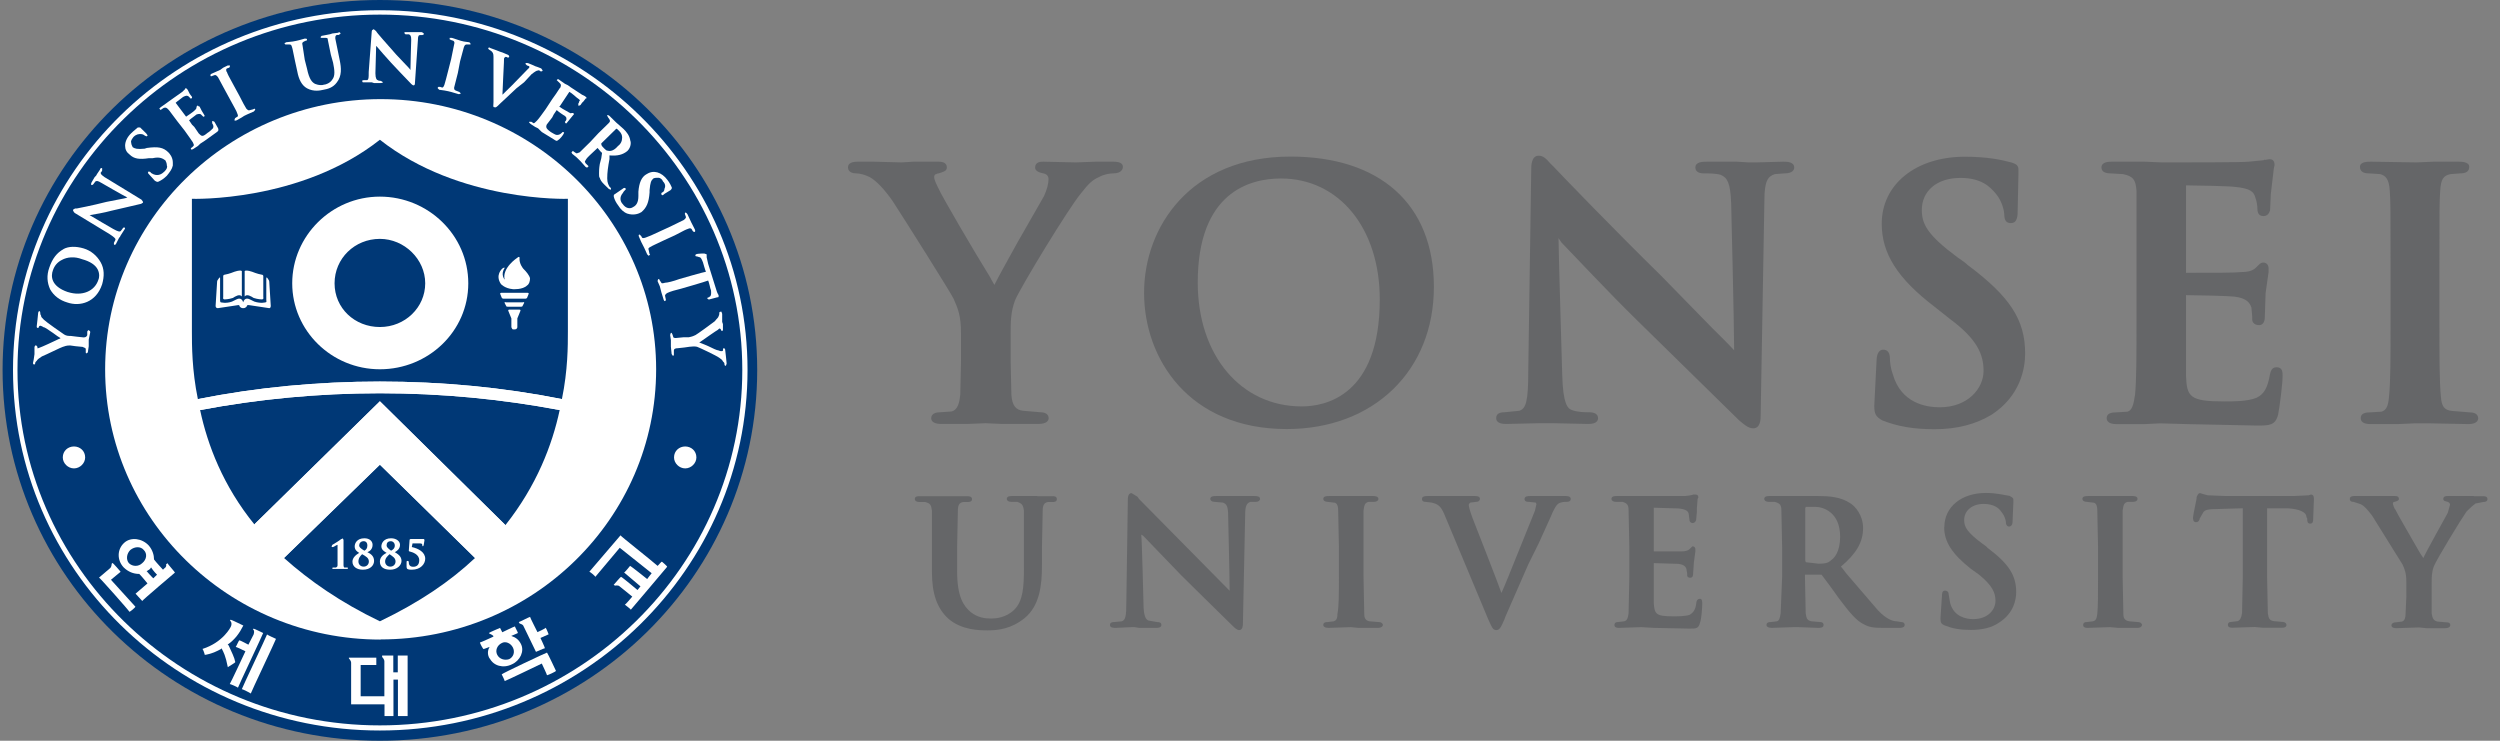 <svg width="162" height="48" viewBox="0 0 162 48" fill="none" xmlns="http://www.w3.org/2000/svg">
<rect x="0" y="0" width="162" height="48" fill="#808080" stroke="none"/>
<g clip-path="url(#clip0_8025_5257)">
<path fill-rule="evenodd" clip-rule="evenodd" d="M4.214 23.976C4.214 35.022 13.363 43.993 24.627 43.993C35.891 43.993 45.039 35.022 45.039 23.976C45.039 12.931 35.881 3.969 24.617 3.969C13.353 3.969 4.214 12.931 4.214 23.976Z" fill="white"/>
<path fill-rule="evenodd" clip-rule="evenodd" d="M24.617 0C11.092 0 0.167 10.714 0.167 23.976C0.167 37.239 11.092 48 24.617 48C38.142 48 49.067 37.239 49.067 23.976C49.067 10.714 38.142 0 24.617 0ZM24.665 41.445C14.85 41.445 6.813 33.61 6.813 23.938C6.813 14.266 14.85 6.423 24.665 6.423C34.48 6.423 42.518 14.257 42.518 23.929C42.518 33.601 34.529 41.435 24.665 41.435V41.445Z" fill="#003876"/>
<path fill-rule="evenodd" clip-rule="evenodd" d="M2.524 20.159L2.475 20.253L2.427 20.727L2.379 21.153C2.379 21.153 2.379 21.248 2.427 21.248C2.524 21.248 2.524 21.201 2.524 21.153C2.556 21.122 2.588 21.106 2.62 21.106C2.62 21.106 2.765 21.153 2.813 21.201C2.91 21.201 3.152 21.39 3.441 21.58C3.635 21.722 3.828 21.864 3.924 21.911C3.876 21.959 3.828 21.959 3.828 21.959C3.441 22.148 2.717 22.48 2.572 22.527C2.572 22.527 2.475 22.574 2.427 22.574V22.48C2.379 22.432 2.379 22.385 2.33 22.385H2.282L2.234 22.48V22.953L2.186 23.285L2.137 23.522C2.137 23.616 2.186 23.616 2.234 23.616C2.234 23.616 2.282 23.616 2.282 23.522C2.282 23.474 2.33 23.427 2.379 23.38C2.427 23.285 2.572 23.19 2.717 23.095C2.958 23.001 4.011 22.48 4.06 22.48C4.205 22.432 4.301 22.385 4.543 22.385L4.881 22.432L5.364 22.48C5.412 22.527 5.557 22.527 5.557 22.622V22.858L5.605 22.906L5.654 22.858C5.702 22.858 5.702 22.811 5.702 22.764L5.75 22.432V22.006L5.847 21.532C5.847 21.532 5.847 21.438 5.798 21.438L5.75 21.39C5.75 21.39 5.702 21.39 5.654 21.485V21.722C5.605 21.817 5.557 21.864 5.412 21.864L4.977 21.817L4.591 21.769C4.446 21.769 4.301 21.769 4.156 21.674C4.011 21.58 2.997 20.869 2.852 20.727C2.707 20.585 2.659 20.538 2.659 20.443C2.611 20.395 2.611 20.301 2.611 20.301C2.611 20.159 2.562 20.159 2.514 20.159H2.524Z" fill="white"/>
<path fill-rule="evenodd" clip-rule="evenodd" d="M4.398 18.927C3.287 18.549 3.287 17.885 3.432 17.506C3.528 17.222 3.722 16.985 4.011 16.843C4.349 16.654 4.833 16.607 5.316 16.796C5.847 16.938 6.185 17.175 6.33 17.459C6.475 17.743 6.426 18.027 6.378 18.122C6.137 18.88 5.316 19.212 4.407 18.927H4.398ZM4.118 16.142C3.683 16.379 3.393 16.758 3.2 17.326C3.007 17.848 3.055 18.321 3.248 18.747C3.49 19.174 3.876 19.458 4.359 19.6C5.18 19.884 6.233 19.6 6.62 18.416C6.765 17.895 6.765 17.421 6.523 16.995C6.282 16.569 5.895 16.237 5.412 16.095C4.929 15.953 4.446 15.953 4.108 16.142H4.118Z" fill="white"/>
<path fill-rule="evenodd" clip-rule="evenodd" d="M6.475 10.998L6.282 11.283L6.233 11.377L6.137 11.472L5.943 11.803C5.943 11.803 5.895 11.898 5.895 11.946L5.943 11.993C5.943 11.993 5.992 11.993 6.04 11.946C6.088 11.898 6.137 11.803 6.185 11.756C6.282 11.709 6.33 11.709 6.571 11.851C6.571 11.851 7.962 12.656 8.252 12.798C8.156 12.845 7.866 12.893 7.866 12.893L6.9 13.082C5.982 13.319 4.977 13.509 4.977 13.509H4.881C4.881 13.509 4.736 13.556 4.736 13.603V13.651C4.736 13.651 4.784 13.745 4.832 13.793L7.093 15.166C7.383 15.356 7.479 15.451 7.479 15.498V15.545L7.383 15.735V15.829L7.431 15.877C7.431 15.877 7.528 15.829 7.528 15.782L7.721 15.403L7.769 15.356L7.817 15.261L8.059 14.882C8.059 14.882 8.156 14.787 8.059 14.74H8.011L7.962 14.787C7.962 14.787 7.866 14.93 7.817 14.977C7.769 15.024 7.673 15.024 7.334 14.835C7.334 14.835 5.943 14.03 5.798 13.935H5.847C6.137 13.887 6.716 13.793 7.238 13.651L8.059 13.461L9.073 13.224C9.122 13.224 9.218 13.177 9.267 13.13V13.082C9.267 13.082 9.218 12.988 9.17 12.94L6.765 11.472C6.571 11.33 6.523 11.283 6.523 11.188L6.571 11.14L6.62 11.046V10.903C6.523 10.856 6.475 10.951 6.475 10.998Z" fill="white"/>
<path fill-rule="evenodd" clip-rule="evenodd" d="M8.929 8.261C8.832 8.355 8.687 8.45 8.494 8.64C8.252 8.876 8.107 9.161 8.107 9.445C8.107 9.682 8.204 9.871 8.397 10.013C8.687 10.297 9.025 10.345 9.653 10.25H9.895C10.329 10.155 10.523 10.25 10.716 10.392C10.764 10.487 10.812 10.582 10.812 10.724C10.861 10.819 10.812 10.961 10.667 11.103C10.523 11.245 10.281 11.434 9.943 11.292C9.846 11.245 9.75 11.197 9.75 11.15C9.653 11.103 9.605 11.103 9.605 11.15C9.556 11.197 9.605 11.245 9.653 11.292L10.04 11.718C10.136 11.766 10.184 11.813 10.281 11.766C10.474 11.671 10.619 11.576 10.812 11.387C11.005 11.15 11.15 10.961 11.199 10.724V10.534C11.199 10.203 11.005 9.966 10.909 9.871C10.571 9.54 10.233 9.492 9.518 9.587L9.373 9.634C8.89 9.682 8.745 9.634 8.6 9.54C8.552 9.445 8.504 9.35 8.504 9.255C8.455 9.113 8.552 9.019 8.648 8.876C8.842 8.687 8.987 8.687 9.131 8.687C9.276 8.687 9.373 8.782 9.373 8.782L9.47 8.829H9.518L9.566 8.782C9.566 8.782 9.518 8.687 9.47 8.64L9.131 8.308L9.083 8.261C9.083 8.261 8.987 8.261 8.938 8.261H8.929Z" fill="white"/>
<path fill-rule="evenodd" clip-rule="evenodd" d="M12.01 5.712V5.76L11.962 5.807L11.817 5.949L10.947 6.565L10.754 6.707L10.416 6.944L10.32 7.039L10.368 7.086L10.416 7.133L10.464 7.086L10.609 6.991C10.754 6.944 10.803 6.991 10.899 7.086C10.996 7.181 11.044 7.275 11.479 7.844L11.962 8.46C12.203 8.791 12.397 9.075 12.493 9.217C12.541 9.312 12.59 9.407 12.541 9.454L12.445 9.549C12.348 9.596 12.348 9.644 12.397 9.691H12.445L12.541 9.644L12.831 9.454L12.976 9.312L13.266 9.123L13.991 8.602C14.135 8.507 14.184 8.46 14.135 8.317C14.087 8.223 13.942 7.986 13.894 7.891L13.797 7.844H13.749C13.749 7.844 13.749 7.939 13.749 7.986C13.846 8.128 13.846 8.223 13.797 8.317C13.701 8.412 13.556 8.554 13.459 8.602C13.121 8.886 13.073 8.839 12.88 8.649L12.59 8.223L12.445 8.081L12.252 7.796C12.348 7.702 12.686 7.465 12.735 7.418C12.88 7.37 12.976 7.37 13.024 7.418L13.121 7.512L13.169 7.56H13.218L13.266 7.512L13.218 7.418L13.073 7.181L12.928 6.897H12.88L12.831 6.849H12.783C12.783 6.849 12.735 6.897 12.735 6.944C12.735 7.039 12.686 7.086 12.638 7.133C12.59 7.181 12.493 7.275 12.058 7.56L11.382 6.66C11.479 6.565 11.817 6.328 11.865 6.281C12.058 6.186 12.107 6.186 12.203 6.233C12.252 6.281 12.3 6.328 12.3 6.328C12.348 6.423 12.397 6.376 12.397 6.376C12.445 6.376 12.445 6.328 12.445 6.281L12.3 6.091L12.252 5.997L12.155 5.807L12.107 5.76L12.058 5.712H12.01Z" fill="white"/>
<path fill-rule="evenodd" clip-rule="evenodd" d="M14.754 4.244L14.464 4.386L14.271 4.528L13.739 4.765C13.739 4.765 13.594 4.813 13.643 4.907C13.643 4.955 13.691 4.955 13.788 4.907L13.932 4.86C13.932 4.86 14.029 4.86 14.126 5.002L14.56 5.807L14.947 6.518C15.14 6.897 15.333 7.181 15.382 7.37C15.43 7.465 15.43 7.56 15.382 7.56L15.237 7.654C15.237 7.654 15.188 7.749 15.188 7.797C15.188 7.797 15.237 7.844 15.333 7.797L15.671 7.607L15.816 7.512L16.009 7.418L16.444 7.228C16.541 7.133 16.541 7.086 16.541 7.086L16.492 7.039L16.396 7.086L16.203 7.133C16.106 7.181 16.058 7.133 15.961 7.039C15.865 6.897 15.72 6.612 15.526 6.233L15.14 5.523C14.802 4.907 14.754 4.813 14.705 4.67C14.657 4.623 14.657 4.576 14.657 4.528C14.657 4.481 14.657 4.481 14.705 4.434L14.85 4.386C14.85 4.386 14.899 4.339 14.899 4.292V4.244H14.754Z" fill="white"/>
<path fill-rule="evenodd" clip-rule="evenodd" d="M21.922 2.122L21.535 2.169L21.39 2.217L20.907 2.312C20.907 2.312 20.811 2.312 20.811 2.359L20.762 2.406L20.811 2.454H21.052C21.197 2.454 21.245 2.454 21.245 2.596L21.439 3.543L21.584 4.064C21.68 4.538 21.728 4.917 21.535 5.153C21.39 5.39 21.101 5.485 21.004 5.485C20.859 5.532 20.666 5.532 20.424 5.438C20.231 5.343 20.038 5.153 19.893 4.443L19.748 3.875L19.603 2.927C19.555 2.785 19.603 2.738 19.7 2.69L19.796 2.643C19.893 2.643 19.893 2.596 19.893 2.548C19.893 2.501 19.796 2.501 19.748 2.501L19.41 2.596L19.217 2.643L18.975 2.69L18.541 2.738C18.541 2.738 18.492 2.785 18.444 2.785V2.833L18.492 2.88H18.734C18.879 2.88 18.879 2.927 18.927 3.069C18.975 3.211 18.975 3.306 19.12 3.969L19.265 4.632C19.362 5.153 19.555 5.532 19.893 5.722C20.328 5.959 20.762 5.864 20.956 5.817C21.245 5.769 21.584 5.674 21.825 5.343C22.163 4.917 22.115 4.396 22.018 3.922L21.922 3.448L21.728 2.501C21.728 2.359 21.728 2.312 21.825 2.264H21.97C21.97 2.217 22.067 2.217 22.067 2.169C22.067 2.122 22.018 2.122 21.97 2.075L21.922 2.122Z" fill="white"/>
<path fill-rule="evenodd" clip-rule="evenodd" d="M24.134 1.932C24.134 1.932 24.086 1.98 24.086 2.075L23.892 4.67C23.892 5.049 23.892 5.144 23.796 5.191H23.603C23.506 5.191 23.458 5.239 23.458 5.239L23.506 5.333H24.086L24.231 5.381H24.665C24.665 5.381 24.81 5.381 24.81 5.333L24.762 5.286L24.665 5.239C24.665 5.239 24.52 5.239 24.472 5.191C24.424 5.191 24.327 5.096 24.327 4.765V4.718C24.327 4.718 24.375 3.117 24.375 2.974L24.424 3.022C24.617 3.259 25.003 3.685 25.341 4.064L25.921 4.68L26.646 5.437C26.646 5.437 26.742 5.532 26.791 5.532C26.887 5.532 26.887 5.437 26.887 5.39L27.08 2.605C27.08 2.321 27.129 2.273 27.225 2.273H27.37L27.467 2.226V2.179C27.467 2.179 27.37 2.084 27.322 2.084H26.211V2.131C26.211 2.131 26.211 2.226 26.308 2.226H26.501C26.597 2.273 26.646 2.321 26.646 2.558V2.605C26.646 2.605 26.597 4.206 26.597 4.538C26.549 4.443 26.308 4.206 26.308 4.206L25.68 3.543C25.052 2.832 24.385 2.084 24.385 2.037L24.337 1.989C24.337 1.989 24.24 1.895 24.192 1.895L24.144 1.942L24.134 1.932Z" fill="white"/>
<path fill-rule="evenodd" clip-rule="evenodd" d="M29.138 2.454V2.548L29.235 2.596L29.38 2.643C29.428 2.69 29.476 2.738 29.428 2.88L29.235 3.827L29.041 4.585C28.945 4.964 28.848 5.343 28.8 5.485C28.752 5.627 28.703 5.674 28.655 5.674L28.51 5.627H28.413L28.365 5.674V5.722L28.462 5.817L28.8 5.864L29.041 5.911L29.235 5.959L29.718 6.101C29.814 6.101 29.863 6.053 29.863 6.053L29.814 6.006L29.766 5.959L29.524 5.864C29.428 5.817 29.428 5.769 29.428 5.674C29.476 5.485 29.573 5.106 29.669 4.727L29.814 3.969L30.056 3.069C30.104 2.927 30.152 2.88 30.249 2.88H30.491V2.833C30.491 2.833 30.442 2.738 30.394 2.738L30.056 2.69L29.863 2.643L29.283 2.454H29.138Z" fill="white"/>
<path fill-rule="evenodd" clip-rule="evenodd" d="M31.688 3.069L31.64 3.117V3.164L31.688 3.211L31.833 3.306C31.93 3.401 31.978 3.448 31.978 3.685V6.612C31.978 6.849 31.93 6.944 32.026 6.944C32.123 6.991 32.172 6.944 32.365 6.754L32.413 6.707L33.476 5.712L33.959 5.333L34.442 4.812C34.683 4.623 34.78 4.576 34.828 4.576C34.925 4.528 34.973 4.576 35.021 4.623H35.118L35.166 4.576C35.166 4.576 35.118 4.481 35.07 4.433L34.828 4.339L34.683 4.291L34.587 4.244L34.248 4.102C34.248 4.102 34.103 4.055 34.055 4.102V4.149C34.055 4.149 34.103 4.197 34.152 4.244L34.297 4.291V4.386C34.297 4.386 34.248 4.433 34.2 4.481L33.186 5.523C33.186 5.523 32.654 6.044 32.558 6.139C32.558 5.997 32.654 4.064 32.654 4.064C32.654 3.827 32.654 3.732 32.703 3.732C32.703 3.732 32.719 3.717 32.751 3.685C32.751 3.685 32.848 3.685 32.896 3.732C32.993 3.732 32.993 3.685 32.993 3.685V3.638C32.993 3.638 32.993 3.59 32.896 3.543L32.558 3.401L32.413 3.354L32.172 3.259L31.785 3.117L31.688 3.069Z" fill="white"/>
<path fill-rule="evenodd" clip-rule="evenodd" d="M36.123 5.144L36.074 5.191L36.171 5.286L36.267 5.38C36.364 5.475 36.364 5.523 36.316 5.665C36.219 5.759 36.171 5.901 35.785 6.423L35.35 7.086C35.108 7.417 34.915 7.701 34.77 7.843C34.673 7.938 34.625 7.986 34.577 7.986L34.432 7.891H34.287V7.938L34.384 8.033L34.673 8.222L34.867 8.317L35.108 8.554L35.881 9.028C36.026 9.122 36.074 9.17 36.171 9.075C36.267 9.028 36.461 8.791 36.509 8.696L36.557 8.601L36.509 8.554C36.509 8.554 36.412 8.554 36.412 8.601C36.267 8.743 36.171 8.743 36.074 8.743C35.978 8.743 35.785 8.601 35.688 8.554C35.495 8.412 35.398 8.317 35.398 8.222C35.398 8.175 35.398 8.08 35.495 7.986L35.785 7.607L35.881 7.417L36.074 7.133C36.171 7.228 36.509 7.465 36.606 7.512C36.654 7.559 36.702 7.607 36.702 7.654V7.749L36.654 7.843L36.606 7.891C36.606 7.891 36.606 7.938 36.654 7.986C36.702 8.033 36.751 7.938 36.751 7.938L36.944 7.701L37.137 7.465L37.185 7.417V7.37L37.137 7.322H37.04C36.992 7.37 36.944 7.322 36.847 7.275C36.799 7.228 36.557 7.133 36.219 6.896H36.267L36.895 5.949C36.992 5.996 37.33 6.28 37.378 6.328C37.523 6.423 37.572 6.47 37.572 6.517C37.572 6.565 37.572 6.565 37.523 6.565C37.523 6.612 37.523 6.659 37.475 6.707V6.849C37.475 6.849 37.572 6.849 37.62 6.801L37.717 6.659L37.813 6.565L37.958 6.375H38.006C38.006 6.312 37.99 6.28 37.958 6.28L37.91 6.233L37.717 6.138C37.668 6.091 36.895 5.617 36.799 5.523L36.606 5.428L36.267 5.191C36.267 5.191 36.171 5.096 36.123 5.144Z" fill="white"/>
<path fill-rule="evenodd" clip-rule="evenodd" d="M39.397 9.767C39.301 9.767 39.252 9.719 39.156 9.624C39.059 9.53 38.963 9.435 38.963 9.34V9.293L39.929 8.346H39.977C39.977 8.346 40.074 8.44 40.122 8.488C40.267 8.63 40.315 8.772 40.315 8.914C40.315 9.151 40.218 9.34 40.025 9.482C39.784 9.767 39.542 9.814 39.397 9.767ZM39.397 7.455H39.349V7.502L39.397 7.597L39.494 7.739C39.542 7.834 39.542 7.881 39.446 7.976L38.769 8.639L38.238 9.208C37.948 9.492 37.707 9.729 37.562 9.871C37.417 9.918 37.369 9.965 37.32 9.918L37.175 9.823L37.127 9.776L37.079 9.823L37.031 9.871L37.079 9.965L37.369 10.202L37.514 10.344L37.61 10.439L37.948 10.818L38.045 10.865L38.093 10.818L38.142 10.771L38.093 10.723L37.948 10.581L37.9 10.486C37.9 10.439 37.948 10.392 37.997 10.297C38.093 10.155 38.383 9.918 38.673 9.634L38.721 9.587L38.963 9.871C38.963 9.871 39.011 9.871 39.011 9.918L38.963 10.25L38.866 10.629C38.818 10.913 38.818 11.102 38.818 11.244C38.818 11.386 38.818 11.481 38.866 11.528C38.914 11.671 38.963 11.765 39.156 11.955L39.446 12.239L39.542 12.286H39.59V12.192L39.494 12.097C39.446 12.002 39.349 11.86 39.349 11.576V11.528C39.349 11.197 39.397 10.818 39.494 10.306V10.07C40.025 10.117 40.363 10.022 40.653 9.785C40.895 9.549 40.895 9.217 40.846 9.122C40.798 8.791 40.605 8.554 40.412 8.364L39.929 7.938L39.832 7.843L39.494 7.512C39.494 7.512 39.446 7.465 39.397 7.465V7.455Z" fill="white"/>
<path fill-rule="evenodd" clip-rule="evenodd" d="M41.9 11.283C41.561 11.472 41.416 11.851 41.368 12.419V12.704C41.368 13.13 41.223 13.319 41.03 13.414C40.837 13.556 40.547 13.509 40.354 13.225C40.209 13.082 40.112 12.798 40.354 12.514C40.402 12.419 40.45 12.372 40.499 12.325L40.547 12.277V12.23C40.499 12.135 40.402 12.182 40.354 12.23L39.871 12.561C39.806 12.593 39.774 12.625 39.774 12.656V12.751C39.822 12.94 39.919 13.13 40.064 13.319C40.209 13.556 40.402 13.746 40.644 13.84C41.078 13.982 41.416 13.84 41.561 13.746C41.9 13.461 42.044 13.13 42.093 12.467V12.325C42.141 11.804 42.189 11.709 42.334 11.567C42.431 11.519 42.527 11.519 42.672 11.519C42.769 11.519 42.914 11.614 42.962 11.756C43.155 11.946 43.107 12.135 43.059 12.23C43.059 12.372 42.962 12.467 42.914 12.467C42.817 12.514 42.865 12.561 42.865 12.609C42.914 12.704 43.01 12.609 43.059 12.561L43.445 12.325L43.493 12.277L43.542 12.182C43.493 12.04 43.397 11.851 43.252 11.662C42.865 11.14 42.334 10.998 41.909 11.283H41.9Z" fill="white"/>
<path fill-rule="evenodd" clip-rule="evenodd" d="M44.401 13.783C44.401 13.783 44.353 13.831 44.401 13.925L44.45 14.067C44.45 14.067 44.45 14.162 44.305 14.257L43.435 14.683L42.711 15.015C42.325 15.204 41.986 15.346 41.841 15.393C41.697 15.441 41.648 15.441 41.6 15.393L41.552 15.299L41.455 15.204H41.407C41.407 15.204 41.358 15.251 41.407 15.346L41.552 15.678L41.648 15.867L41.745 16.057L41.938 16.483L42.035 16.578L42.083 16.53H42.131L42.083 16.436L42.035 16.199C41.986 16.104 42.035 16.057 42.131 16.009C42.276 15.915 42.614 15.772 43.001 15.583L43.725 15.251C44.353 14.92 44.45 14.873 44.595 14.825C44.691 14.778 44.788 14.778 44.836 14.873L44.885 14.967C44.933 15.015 44.981 15.062 45.029 15.015C45.078 14.967 45.029 14.92 45.029 14.873L44.885 14.588L44.788 14.399L44.546 13.878C44.546 13.878 44.45 13.736 44.401 13.783Z" fill="white"/>
<path fill-rule="evenodd" clip-rule="evenodd" d="M45.648 16.426C45.648 16.426 45.213 16.426 45.116 16.474C45.116 16.474 45.02 16.521 45.068 16.568C45.068 16.616 45.116 16.616 45.165 16.616L45.309 16.663C45.406 16.663 45.454 16.758 45.551 16.995C45.551 16.995 45.696 17.516 45.744 17.61C45.648 17.61 44.015 18.084 44.015 18.084C43.629 18.226 43.242 18.321 43.097 18.321C42.952 18.368 42.856 18.368 42.856 18.321L42.759 18.179L42.711 18.084H42.663C42.663 18.084 42.614 18.131 42.614 18.226L42.759 18.558L42.807 18.747L42.856 18.937L43.001 19.41C43.049 19.552 43.097 19.505 43.097 19.505C43.097 19.505 43.113 19.489 43.146 19.458V19.41L43.097 19.174V19.126C43.097 19.126 43.146 19.031 43.242 18.984C43.435 18.889 43.773 18.794 44.16 18.7C44.16 18.7 45.648 18.273 45.889 18.179C45.937 18.273 46.034 18.7 46.034 18.7C46.082 18.794 46.082 18.889 46.082 18.984C46.082 19.126 46.034 19.221 45.986 19.221L45.937 19.268C45.937 19.268 45.841 19.268 45.841 19.316V19.363L45.937 19.41L46.469 19.268C46.517 19.268 46.565 19.268 46.565 19.221V19.126C46.565 19.126 46.469 18.984 46.42 18.794L45.889 17.099L45.792 16.673V16.483C45.792 16.483 45.696 16.436 45.648 16.436V16.426Z" fill="white"/>
<path fill-rule="evenodd" clip-rule="evenodd" d="M46.614 20.291C46.614 20.291 46.614 20.434 46.565 20.481C46.565 20.576 46.42 20.67 46.324 20.812C46.082 21.002 45.165 21.665 45.068 21.712C44.971 21.76 44.875 21.807 44.633 21.855H44.295L43.812 21.902C43.716 21.902 43.619 21.902 43.619 21.807L43.571 21.665L43.522 21.57H43.474C43.474 21.57 43.426 21.665 43.426 21.712L43.474 22.044V22.47L43.522 22.944C43.522 22.944 43.571 22.991 43.571 23.039H43.667V22.707C43.667 22.612 43.764 22.565 43.909 22.565L44.343 22.518L44.682 22.47C44.827 22.47 44.971 22.423 45.165 22.47C45.31 22.518 46.411 23.039 46.604 23.181C46.749 23.276 46.797 23.323 46.846 23.418C46.894 23.465 46.942 23.512 46.942 23.56C46.942 23.702 46.99 23.702 47.039 23.702C47.039 23.702 47.055 23.654 47.087 23.56L47.039 23.086L46.99 22.66C46.99 22.66 46.99 22.565 46.894 22.565C46.846 22.565 46.846 22.66 46.846 22.707C46.846 22.755 46.797 22.755 46.749 22.755C46.701 22.755 46.652 22.755 46.556 22.707C46.459 22.707 46.169 22.565 45.88 22.423C45.638 22.328 45.445 22.233 45.3 22.186C45.348 22.186 45.397 22.139 45.397 22.139C45.735 21.902 46.411 21.428 46.507 21.381C46.556 21.334 46.604 21.286 46.652 21.286L46.701 21.334C46.749 21.428 46.749 21.476 46.797 21.428H46.846V21.002L46.797 20.86V20.339L46.749 20.197H46.701C46.701 20.197 46.604 20.197 46.604 20.291H46.614Z" fill="white"/>
<path fill-rule="evenodd" clip-rule="evenodd" d="M0.843 23.976C0.843 36.86 11.479 47.337 24.617 47.337C37.755 47.337 48.44 36.86 48.44 23.976C48.44 11.093 37.755 0.663 24.617 0.663C11.479 0.663 0.843 11.093 0.843 23.976ZM1.133 23.976C1.133 11.282 11.672 0.947 24.617 0.947C37.562 0.947 48.101 11.282 48.101 23.976C48.101 36.67 37.562 47.005 24.617 47.005C11.672 47.005 1.133 36.67 1.133 23.976Z" fill="white"/>
<path fill-rule="evenodd" clip-rule="evenodd" d="M12.967 26.572C13.45 28.836 14.454 31.479 16.483 33.98L24.617 26.003L32.751 34.027C34.77 31.479 35.784 28.836 36.267 26.572C32.51 25.861 28.616 25.482 24.617 25.482C20.618 25.482 16.724 25.861 12.967 26.572Z" fill="#003876"/>
<path fill-rule="evenodd" clip-rule="evenodd" d="M36.799 12.883C36.799 12.883 29.776 13.12 24.617 9.056C19.468 13.12 12.435 12.883 12.435 12.883V21.475C12.435 22.375 12.435 23.976 12.822 25.861C16.628 25.104 20.569 24.725 24.617 24.725C28.665 24.725 32.606 25.104 36.412 25.861C36.799 23.976 36.799 22.413 36.799 21.475V12.883Z" fill="#003876"/>
<path fill-rule="evenodd" clip-rule="evenodd" d="M18.405 36.159C20.038 37.617 22.067 39.038 24.617 40.26C27.167 39.038 29.186 37.665 30.78 36.159L24.617 30.115L18.405 36.159Z" fill="#003876"/>
<path fill-rule="evenodd" clip-rule="evenodd" d="M16.483 33.98C17.014 34.738 17.691 35.439 18.405 36.149L24.617 30.105L30.78 36.149C31.553 35.439 32.171 34.738 32.751 34.027L24.617 26.003L16.483 33.98Z" fill="white"/>
<path fill-rule="evenodd" clip-rule="evenodd" d="M12.822 25.861C12.87 26.098 12.918 26.335 12.966 26.572C16.724 25.861 20.617 25.483 24.617 25.483C28.616 25.483 32.509 25.861 36.267 26.572C36.316 26.335 36.364 26.098 36.412 25.861C32.606 25.104 28.665 24.725 24.617 24.725C20.569 24.725 16.628 25.104 12.822 25.861Z" fill="white"/>
<path fill-rule="evenodd" clip-rule="evenodd" d="M14.56 19.401C14.56 19.401 14.802 19.401 15.092 19.306C15.237 19.211 15.526 19.022 15.671 19.211V17.563C15.623 17.515 15.478 17.515 15.188 17.61C15.188 17.61 14.85 17.752 14.56 17.8C14.56 17.8 14.464 17.8 14.464 17.894V19.259C14.464 19.259 14.415 19.401 14.56 19.401Z" fill="white"/>
<path fill-rule="evenodd" clip-rule="evenodd" d="M16.435 19.306C16.724 19.401 16.966 19.401 16.966 19.401C17.111 19.401 17.062 19.259 17.062 19.259V17.894C17.062 17.8 16.966 17.8 16.966 17.8C16.676 17.752 16.338 17.61 16.338 17.61C16.048 17.515 15.903 17.515 15.855 17.563V19.211C16 19.022 16.29 19.211 16.435 19.306Z" fill="white"/>
<path fill-rule="evenodd" clip-rule="evenodd" d="M17.546 19.827L17.449 18.273C17.449 18.179 17.401 18.131 17.401 18.131C17.401 18.131 17.352 18.037 17.304 17.989H17.256V19.448C17.256 19.448 17.304 19.59 17.207 19.59C17.207 19.59 16.918 19.685 16.483 19.543L16.193 19.401C16.096 19.353 15.855 19.259 15.758 19.59C15.662 19.259 15.42 19.353 15.324 19.401L15.034 19.543C14.647 19.685 14.309 19.59 14.309 19.59C14.261 19.59 14.261 19.448 14.261 19.448V17.989H14.213L14.116 18.131C14.116 18.131 14.068 18.179 14.068 18.273L13.971 19.827C13.971 19.827 13.971 19.969 14.116 19.969L15.372 19.78C15.372 19.78 15.517 19.732 15.517 19.827C15.517 19.827 15.565 19.969 15.758 19.969C15.952 19.969 16 19.827 16 19.827C16 19.732 16.193 19.78 16.193 19.78L17.449 19.969C17.546 19.969 17.546 19.827 17.546 19.827Z" fill="white"/>
<path fill-rule="evenodd" clip-rule="evenodd" d="M24.617 23.929C21.487 23.929 18.936 21.428 18.936 18.359C18.936 15.29 21.487 12.741 24.617 12.741C27.747 12.741 30.345 15.242 30.345 18.359C30.345 21.475 27.747 23.929 24.617 23.929ZM24.617 15.479C22.984 15.479 21.68 16.748 21.68 18.359C21.68 19.969 22.984 21.191 24.617 21.191C26.249 21.191 27.554 19.922 27.554 18.359C27.554 16.796 26.201 15.479 24.617 15.479Z" fill="white"/>
<path fill-rule="evenodd" clip-rule="evenodd" d="M22.115 34.927C22.018 35.022 21.535 35.306 21.535 35.306C21.535 35.306 21.519 35.337 21.487 35.401C21.487 35.401 21.487 35.448 21.535 35.448H21.584L21.68 35.401C21.68 35.401 21.825 35.306 21.873 35.306V36.632C21.873 36.727 21.825 36.727 21.777 36.774H21.584C21.584 36.774 21.535 36.774 21.535 36.822C21.535 36.869 21.535 36.869 21.632 36.869H22.453C22.517 36.869 22.55 36.853 22.55 36.822C22.55 36.774 22.501 36.774 22.501 36.774H22.308C22.308 36.774 22.26 36.727 22.26 36.632V34.984L22.212 34.889L22.115 34.937V34.927Z" fill="white"/>
<path fill-rule="evenodd" clip-rule="evenodd" d="M23.226 36.386C23.226 36.149 23.371 36.007 23.467 35.912C23.709 36.054 23.902 36.149 23.902 36.386C23.902 36.576 23.757 36.718 23.564 36.718C23.371 36.718 23.226 36.576 23.226 36.386ZM22.984 35.401C22.984 35.638 23.129 35.733 23.274 35.827C23.033 35.969 22.839 36.159 22.839 36.396C22.839 36.727 23.129 36.917 23.516 36.917C23.999 36.917 24.24 36.632 24.24 36.348C24.24 36.017 23.999 35.875 23.805 35.78C23.95 35.733 24.143 35.59 24.143 35.306C24.143 35.069 23.95 34.88 23.612 34.88C23.129 34.88 22.984 35.211 22.984 35.401ZM23.274 35.353C23.274 35.211 23.371 35.069 23.564 35.069C23.709 35.069 23.805 35.164 23.805 35.353C23.805 35.543 23.709 35.638 23.612 35.685C23.371 35.543 23.274 35.448 23.274 35.353Z" fill="white"/>
<path fill-rule="evenodd" clip-rule="evenodd" d="M24.955 36.386C24.955 36.149 25.148 36.007 25.245 35.912C25.438 36.054 25.631 36.149 25.631 36.386C25.631 36.576 25.486 36.718 25.293 36.718C25.1 36.718 24.955 36.576 24.955 36.386ZM24.713 35.401C24.713 35.638 24.907 35.733 25.052 35.827C24.762 35.969 24.617 36.159 24.617 36.396C24.617 36.727 24.858 36.917 25.293 36.917C25.728 36.917 26.018 36.632 26.018 36.348C26.018 36.017 25.728 35.875 25.583 35.78C25.68 35.733 25.921 35.59 25.921 35.306C25.921 35.069 25.68 34.88 25.341 34.88C24.858 34.88 24.713 35.211 24.713 35.401ZM25.052 35.353C25.052 35.211 25.1 35.069 25.341 35.069C25.438 35.069 25.583 35.164 25.583 35.353C25.583 35.543 25.438 35.638 25.341 35.685C25.148 35.543 25.052 35.448 25.052 35.353Z" fill="white"/>
<path fill-rule="evenodd" clip-rule="evenodd" d="M27.409 34.927H26.636C26.539 34.927 26.539 34.975 26.539 35.022L26.491 35.685C26.491 35.685 26.491 35.733 26.539 35.733C26.733 35.78 27.167 35.922 27.167 36.301C27.167 36.632 26.974 36.727 26.781 36.727C26.588 36.727 26.491 36.632 26.491 36.443C26.491 36.348 26.443 36.348 26.395 36.348C26.346 36.348 26.346 36.396 26.346 36.443V36.727C26.346 36.727 26.346 36.822 26.395 36.869C26.491 36.917 26.588 36.917 26.684 36.917C27.264 36.917 27.554 36.538 27.554 36.206C27.554 35.78 27.119 35.543 26.684 35.448C26.684 35.401 26.733 35.259 26.733 35.211H27.167C27.36 35.211 27.36 35.259 27.36 35.306C27.36 35.401 27.409 35.401 27.409 35.401C27.409 35.401 27.457 35.353 27.457 35.306L27.505 35.022C27.505 35.022 27.505 34.927 27.457 34.927H27.409Z" fill="white"/>
<path fill-rule="evenodd" clip-rule="evenodd" d="M4.069 29.641C4.069 30.02 4.407 30.352 4.794 30.352C5.18 30.352 5.518 30.02 5.518 29.641C5.518 29.215 5.18 28.931 4.794 28.931C4.407 28.931 4.069 29.215 4.069 29.641Z" fill="white"/>
<path fill-rule="evenodd" clip-rule="evenodd" d="M45.126 29.641C45.126 30.02 44.788 30.352 44.401 30.352C44.015 30.352 43.677 30.02 43.677 29.641C43.677 29.215 44.015 28.931 44.401 28.931C44.788 28.931 45.126 29.215 45.126 29.641Z" fill="white"/>
<path fill-rule="evenodd" clip-rule="evenodd" d="M34.2 18.975H32.471C32.471 18.975 32.374 18.975 32.422 19.069L32.519 19.306C32.519 19.306 32.567 19.354 32.616 19.354H34.055C34.103 19.354 34.152 19.306 34.152 19.306L34.248 19.069C34.297 18.975 34.2 18.975 34.2 18.975Z" fill="white"/>
<path fill-rule="evenodd" clip-rule="evenodd" d="M33.862 19.59H32.799C32.799 19.59 32.654 19.543 32.703 19.638L32.799 19.827C32.799 19.827 32.799 19.875 32.896 19.875H33.765C33.862 19.875 33.862 19.827 33.862 19.827L33.959 19.638C34.007 19.543 33.862 19.59 33.862 19.59Z" fill="white"/>
<path fill-rule="evenodd" clip-rule="evenodd" d="M33.717 20.159C33.765 20.064 33.669 20.064 33.669 20.064H32.992C32.992 20.064 32.896 20.064 32.944 20.159L33.137 20.632V21.201C33.137 21.201 33.186 21.343 33.234 21.343H33.379C33.475 21.343 33.524 21.248 33.524 21.201V20.632L33.717 20.159Z" fill="white"/>
<path fill-rule="evenodd" clip-rule="evenodd" d="M33.234 18.738C33.234 18.738 33.862 18.785 34.152 18.501C34.297 18.406 34.345 18.217 34.345 18.027C34.297 17.838 34.103 17.601 33.91 17.412C33.91 17.412 33.62 17.08 33.669 16.701C33.669 16.654 33.62 16.606 33.524 16.701C33.524 16.701 32.509 17.364 32.703 18.122C32.703 18.122 32.413 17.791 32.703 17.364C32.703 17.364 32.703 17.317 32.606 17.364C32.509 17.412 32.075 17.838 32.461 18.406C32.461 18.406 32.703 18.691 33.234 18.738Z" fill="white"/>
<path fill-rule="evenodd" clip-rule="evenodd" d="M25.776 42.477V43.566H25.486V42.477H24.762V42.572C24.762 42.572 24.907 42.714 24.907 42.856V45.12H23.371V43.093H24.385V42.619H22.608V42.666C22.608 42.666 22.753 42.809 22.753 42.951V45.641H24.916V46.399H25.496V44.04H25.786V46.399H26.414V42.477H25.786H25.776Z" fill="white"/>
<path fill-rule="evenodd" clip-rule="evenodd" d="M42.614 36.67C42.131 36.244 40.209 34.738 40.209 34.69C40.209 34.69 38.238 37.002 38.19 37.049C38.238 37.049 38.576 37.333 38.576 37.381C38.624 37.333 40.16 35.496 40.16 35.496C40.16 35.496 41.745 36.765 42.228 37.144C42.035 37.381 41.938 37.523 41.938 37.523C41.938 37.523 40.875 36.67 40.827 36.67C40.827 36.67 40.489 37.097 40.441 37.097C40.489 37.144 41.503 37.996 41.503 37.996L41.31 38.233C41.31 38.233 40.296 37.381 40.247 37.381C40.199 37.381 39.813 37.854 39.764 37.902C39.813 37.902 39.813 37.949 39.861 37.949C39.861 37.949 40.054 37.902 40.151 37.996L40.972 38.66C40.972 38.66 40.537 39.181 40.489 39.181C40.537 39.228 40.875 39.465 40.875 39.512C40.924 39.465 43.232 36.727 43.232 36.727C43.232 36.68 42.894 36.396 42.894 36.396C42.846 36.396 42.749 36.538 42.605 36.68L42.614 36.67Z" fill="white"/>
<path fill-rule="evenodd" clip-rule="evenodd" d="M17.304 41.113C17.304 41.161 15.671 44.609 15.671 44.656C15.72 44.656 16.203 44.893 16.251 44.94C16.251 44.893 17.884 41.445 17.884 41.398C17.884 41.398 17.352 41.161 17.304 41.113Z" fill="white"/>
<path fill-rule="evenodd" clip-rule="evenodd" d="M16.435 40.734L16.386 40.782C16.483 40.829 16.483 40.971 16.435 41.113L16.096 41.776C16.096 41.776 15.565 41.492 15.517 41.492C15.469 41.492 15.324 41.871 15.275 41.919C15.324 41.919 15.903 42.203 15.903 42.203C15.903 42.203 14.937 44.277 14.889 44.325C14.937 44.325 15.372 44.514 15.42 44.562C15.42 44.514 17.053 41.066 17.053 41.019C17.053 41.019 16.473 40.734 16.425 40.734H16.435Z" fill="white"/>
<path fill-rule="evenodd" clip-rule="evenodd" d="M14.802 41.814L14.754 41.767C15.237 41.435 15.527 41.009 15.768 40.535C15.768 40.535 14.995 40.156 14.947 40.156L14.899 40.204C14.899 40.204 15.092 40.346 14.947 40.63C14.947 40.63 14.464 41.625 13.121 42.051C13.169 42.098 13.266 42.382 13.266 42.43H13.314C13.314 42.43 13.749 42.382 14.329 42.051L14.377 42.004V42.051C14.473 42.24 14.618 42.477 14.763 43.235C14.812 43.188 15.246 42.951 15.246 42.903C15.198 42.619 15.005 42.24 14.812 41.814H14.802Z" fill="white"/>
<path fill-rule="evenodd" clip-rule="evenodd" d="M32.703 44.135C32.751 44.135 35.108 42.998 35.108 42.998C35.108 42.998 35.446 43.709 35.446 43.756C35.495 43.756 36.026 43.519 36.026 43.472C36.026 43.472 35.495 42.335 35.446 42.288C35.398 42.288 32.51 43.652 32.51 43.699C32.51 43.699 32.703 44.078 32.703 44.125V44.135Z" fill="white"/>
<path fill-rule="evenodd" clip-rule="evenodd" d="M34.345 39.976C34.297 39.976 33.669 40.308 33.62 40.308C33.62 40.355 33.669 40.355 33.669 40.403C33.669 40.403 33.862 40.45 33.91 40.545L34.731 42.24C34.731 42.24 35.263 42.004 35.311 42.004C35.311 41.956 35.021 41.34 35.021 41.34L35.552 41.104C35.552 41.104 35.407 40.725 35.359 40.677C35.359 40.725 34.828 40.962 34.828 40.962C34.828 40.962 34.345 40.014 34.345 39.967V39.976Z" fill="white"/>
<path fill-rule="evenodd" clip-rule="evenodd" d="M31.737 42.667C31.978 43.141 32.606 43.33 33.176 43.046C33.707 42.809 33.997 42.193 33.756 41.729C33.611 41.445 33.418 41.303 33.128 41.208C33.369 41.113 33.562 41.019 33.562 41.019C33.562 40.971 33.369 40.64 33.369 40.592C33.321 40.592 32.548 40.971 32.548 40.971L32.403 40.687C32.403 40.687 31.727 40.971 31.679 41.019L31.727 41.066C31.727 41.066 31.872 41.113 31.969 41.208V41.255C31.969 41.255 31.147 41.634 31.099 41.634C31.099 41.682 31.292 42.061 31.341 42.061C31.341 42.061 31.485 42.013 31.727 41.919C31.582 42.155 31.582 42.44 31.727 42.676L31.737 42.667ZM32.993 42.714C32.703 42.809 32.365 42.714 32.22 42.43C32.075 42.146 32.22 41.814 32.51 41.672C32.751 41.53 33.089 41.672 33.234 41.956C33.379 42.241 33.282 42.572 32.993 42.714Z" fill="white"/>
<path fill-rule="evenodd" clip-rule="evenodd" d="M7.817 37.049C7.817 37.049 7.334 36.481 7.286 36.481L7.238 36.528C7.238 36.528 7.238 36.718 7.141 36.812C7.141 36.812 6.465 37.381 6.417 37.428C6.465 37.428 8.387 39.598 8.387 39.645C8.436 39.645 8.774 39.361 8.774 39.313L7.19 37.57C7.19 37.57 7.769 37.097 7.817 37.049Z" fill="white"/>
<path fill-rule="evenodd" clip-rule="evenodd" d="M9.025 37.191C9.218 37.381 9.556 37.807 9.556 37.807C9.556 37.807 8.832 38.423 8.784 38.47C8.784 38.47 9.17 38.896 9.218 38.944C9.218 38.896 11.334 37.106 11.334 37.106C11.334 37.059 10.851 36.538 10.851 36.49C10.819 36.522 10.786 36.553 10.754 36.585C10.803 36.632 10.754 36.774 10.658 36.822L10.561 36.916C10.561 36.916 10.078 36.395 9.981 36.253C9.981 35.969 9.885 35.638 9.643 35.353C9.209 34.88 8.484 34.785 8.059 35.164C7.576 35.59 7.576 36.301 8.011 36.765C8.3 37.049 8.639 37.191 9.025 37.191ZM10.175 37.239L9.933 37.475C9.933 37.475 9.692 37.239 9.498 37.002C9.547 37.002 9.595 36.954 9.595 36.954C9.692 36.907 9.74 36.86 9.788 36.765C9.933 37.002 10.175 37.239 10.175 37.239ZM8.445 35.638C8.735 35.401 9.122 35.401 9.315 35.638C9.556 35.874 9.508 36.253 9.218 36.49C8.977 36.727 8.59 36.727 8.349 36.49C8.156 36.253 8.204 35.874 8.445 35.638Z" fill="white"/>
<path fill-rule="evenodd" clip-rule="evenodd" d="M71.016 10.477L69.721 10.524L67.606 10.477C67.461 10.477 67.074 10.477 67.074 10.856C67.074 11.093 67.364 11.188 67.606 11.235C67.847 11.282 67.944 11.424 67.944 11.614C67.944 11.898 67.847 12.277 67.654 12.703C67.461 13.035 66.688 14.399 65.925 15.725C65.297 16.862 64.717 17.895 64.437 18.463C64.292 18.226 64.147 17.942 64.147 17.942C63.181 16.388 61.017 12.703 60.776 12.135C60.727 12.04 60.534 11.661 60.534 11.472C60.534 11.377 60.582 11.282 60.679 11.282C60.727 11.235 60.824 11.235 60.824 11.235C61.114 11.14 61.355 11.093 61.355 10.856C61.355 10.714 61.307 10.477 60.824 10.477H59.191L58.419 10.524L56.641 10.477H55.578C54.999 10.477 54.95 10.714 54.95 10.856C54.95 10.951 54.999 11.235 55.482 11.235C55.723 11.235 56.061 11.33 56.351 11.472C56.786 11.709 57.317 12.277 57.839 13.025C58.612 14.209 61.645 19.022 61.79 19.353C62.08 20.016 62.273 20.443 62.273 21.617V23.408L62.225 25.577C62.176 26.051 62.08 26.572 61.645 26.666L60.921 26.714C60.389 26.714 60.341 26.998 60.341 27.093C60.341 27.472 60.872 27.472 61.017 27.472H62.698L63.857 27.424L64.92 27.472H67.277C67.857 27.472 67.953 27.235 67.953 27.093C67.953 26.998 67.905 26.714 67.422 26.714L66.311 26.619C65.828 26.572 65.587 26.288 65.538 25.577L65.49 23.408V21.617C65.49 20.907 65.49 20.206 65.78 19.448C66.166 18.548 69.296 13.404 70.059 12.514C70.542 11.898 70.784 11.661 71.219 11.472C71.557 11.282 71.943 11.235 72.136 11.235C72.716 11.235 72.764 10.903 72.764 10.809C72.764 10.572 72.523 10.477 72.136 10.477H71.025H71.016Z" fill="#656668"/>
<path fill-rule="evenodd" clip-rule="evenodd" d="M83.623 10.146C77.121 10.146 74.136 14.721 74.136 18.974C74.136 23.228 77.024 27.803 83.381 27.803C89.013 27.803 92.916 24.023 92.916 18.596C92.916 13.167 89.351 10.146 83.623 10.146ZM84.347 26.335C80.406 26.335 77.614 23.029 77.614 18.311C77.614 12.457 80.985 11.566 83.004 11.566C86.762 11.566 89.409 14.778 89.409 19.401C89.409 25.681 85.844 26.335 84.357 26.335H84.347Z" fill="#656668"/>
<path fill-rule="evenodd" clip-rule="evenodd" d="M99.224 10.998L99.031 24.071C99.031 26.004 98.886 26.477 98.451 26.619L97.485 26.714C97.05 26.714 96.954 26.904 96.954 27.093C96.954 27.472 97.437 27.472 97.63 27.472L99.697 27.425H100.712L102.876 27.472C103.069 27.472 103.552 27.472 103.552 27.093C103.552 26.856 103.359 26.714 102.972 26.714C102.682 26.714 102.248 26.714 101.861 26.572C101.572 26.477 101.282 26.146 101.233 24.308C101.233 24.308 100.992 16.189 100.992 15.432C101.089 15.574 101.185 15.716 101.185 15.716C102.151 16.71 104.122 18.832 106.044 20.718L109.029 23.645L112.691 27.235C112.98 27.472 113.27 27.756 113.608 27.756C114.091 27.756 114.091 27.14 114.091 26.904L114.333 12.978C114.333 11.699 114.574 11.425 115.009 11.283L115.637 11.235C116.168 11.235 116.265 10.998 116.265 10.856C116.265 10.477 115.782 10.477 115.54 10.477L113.763 10.525H113.328L112.555 10.477H110.633C110.343 10.477 109.86 10.477 109.86 10.856C109.86 11.093 110.053 11.235 110.391 11.235C110.681 11.235 111.213 11.235 111.502 11.33C111.937 11.519 112.13 11.851 112.179 13.168C112.179 13.168 112.372 21.002 112.372 22.698C112.082 22.366 110.971 21.277 110.971 21.277L107.648 17.876C104.566 14.854 101.195 11.358 100.673 10.799L100.48 10.61C100.19 10.278 99.997 10.089 99.707 10.089C99.224 10.089 99.224 10.752 99.224 10.989V10.998Z" fill="#656668"/>
<path fill-rule="evenodd" clip-rule="evenodd" d="M121.936 14.494C121.936 16.426 122.95 18.037 125.355 19.875L126.37 20.68C128.147 21.997 128.534 22.991 128.534 24.033C128.534 25.17 127.519 26.392 125.694 26.392C124.776 26.392 123.192 26.108 122.66 24.27C122.515 23.891 122.467 23.465 122.467 23.228C122.467 22.754 122.225 22.66 122.032 22.66C121.646 22.66 121.598 23.181 121.598 23.418C121.598 23.465 121.453 26.297 121.453 26.297C121.453 26.818 121.549 27.008 121.984 27.245C122.95 27.624 123.955 27.813 125.355 27.813C126.843 27.813 128.051 27.482 129.065 26.866C130.939 25.644 131.229 23.844 131.229 22.906C131.229 20.737 130.263 19.221 127.471 17.146C127.471 17.099 126.843 16.673 126.843 16.673C124.872 15.214 124.534 14.503 124.534 13.604C124.534 12.381 125.5 11.529 127.036 11.529C128.389 11.529 128.959 12.097 129.345 12.571C129.78 13.092 129.876 13.755 129.876 13.888C129.876 14.409 130.118 14.456 130.311 14.456C130.746 14.456 130.746 13.935 130.746 13.604L130.794 11.339V10.96C130.794 10.629 130.456 10.582 130.36 10.534C129.683 10.345 128.727 10.155 127.326 10.155C124.148 10.155 121.936 11.946 121.936 14.494Z" fill="#656668"/>
<path fill-rule="evenodd" clip-rule="evenodd" d="M146.772 10.335L146.676 10.383L145.71 10.477C145.323 10.525 141.672 10.525 140.126 10.525L138.967 10.477H136.851C136.658 10.477 136.175 10.477 136.175 10.856C136.175 11.093 136.368 11.235 136.755 11.235L137.576 11.283C138.204 11.425 138.397 11.614 138.445 12.372V20.917C138.445 22.944 138.445 24.697 138.349 25.587C138.252 26.25 138.155 26.582 137.866 26.676L137.093 26.724C136.61 26.724 136.513 26.913 136.513 27.103C136.513 27.292 136.658 27.482 137.141 27.482H138.967L139.981 27.434L141.71 27.482L146.232 27.576C147.053 27.576 147.439 27.576 147.623 26.866C147.719 26.392 147.912 24.886 147.912 24.365C147.912 24.128 147.912 23.797 147.526 23.797C147.188 23.797 147.14 24.081 147.091 24.27C146.946 25.123 146.705 25.549 146.222 25.776C145.642 26.013 144.734 26.013 144.155 26.013C141.894 26.013 141.701 25.729 141.653 24.318V19.126C142.329 19.126 144.396 19.174 144.782 19.221C145.604 19.316 145.797 19.647 145.893 19.932L145.942 20.5V20.689C145.942 20.926 146.135 21.068 146.376 21.068C146.763 21.068 146.763 20.642 146.763 20.453L146.811 18.994L147.004 17.63V17.393C147.004 17.156 146.859 17.014 146.666 17.014C146.473 17.014 146.376 17.156 146.183 17.345C145.99 17.535 145.7 17.63 145.217 17.63C144.879 17.677 143.585 17.677 141.653 17.677V12.012C142.232 12.012 144.444 12.059 144.782 12.107C145.845 12.201 146.038 12.438 146.135 12.77C146.232 13.007 146.28 13.338 146.28 13.528C146.28 13.907 146.473 14.001 146.666 14.001C146.811 14.001 147.004 13.954 147.101 13.623L147.149 12.581L147.198 12.154L147.342 10.932L147.391 10.695C147.391 10.316 147.149 10.316 147.053 10.316L146.763 10.364L146.772 10.335Z" fill="#656668"/>
<path fill-rule="evenodd" clip-rule="evenodd" d="M157.699 10.477L156.588 10.524L153.651 10.477C153.409 10.477 152.926 10.477 152.926 10.809C152.926 11.093 153.119 11.235 153.506 11.235L154.23 11.282C154.569 11.377 154.81 11.566 154.858 12.372C154.907 13.082 154.907 13.688 154.907 17.042V20.916C154.907 23.086 154.907 24.791 154.81 25.681C154.762 26.344 154.617 26.581 154.327 26.676L153.554 26.723C153.071 26.723 152.975 26.913 152.975 27.102C152.975 27.292 153.119 27.481 153.602 27.481H155.38L156.443 27.434H157.505L159.959 27.481C160.539 27.481 160.587 27.197 160.587 27.102C160.587 27.008 160.539 26.723 160.056 26.723L158.896 26.629C158.365 26.581 158.22 26.297 158.172 25.729C158.075 24.781 158.075 23.086 158.075 20.916V17.042C158.075 13.688 158.075 13.082 158.124 12.372C158.172 11.614 158.317 11.377 158.8 11.282L159.428 11.235C159.814 11.235 160.007 11.093 160.007 10.809C160.007 10.477 159.476 10.477 159.331 10.477H157.699Z" fill="#656668"/>
<path fill-rule="evenodd" clip-rule="evenodd" d="M67.21 32.142H65.577C65.48 32.142 65.239 32.142 65.239 32.332C65.239 32.426 65.335 32.521 65.529 32.521H65.915C66.205 32.616 66.301 32.711 66.35 33.089V36.822C66.35 38.006 66.301 38.944 65.722 39.512C65.191 40.033 64.514 40.081 64.234 40.081C63.848 40.081 63.365 40.033 62.891 39.654C62.457 39.275 62.022 38.707 62.022 37.011V35.458L62.07 33.099C62.07 32.72 62.167 32.578 62.408 32.531H62.698C62.94 32.531 62.988 32.436 62.988 32.341C62.988 32.152 62.746 32.152 62.65 32.152H59.616C59.471 32.152 59.278 32.152 59.278 32.341C59.278 32.436 59.375 32.531 59.568 32.531H59.955C60.293 32.625 60.341 32.72 60.389 33.099V37.068C60.389 38.48 60.727 39.427 61.452 40.09C62.321 40.848 63.519 40.848 64.002 40.848C64.678 40.848 65.538 40.753 66.408 40.043C67.374 39.237 67.519 37.921 67.519 36.642V35.458L67.567 33.099C67.567 32.72 67.663 32.578 67.905 32.531H68.195C68.291 32.531 68.485 32.531 68.485 32.341C68.485 32.152 68.291 32.152 68.195 32.152H67.229L67.21 32.142Z" fill="#656668"/>
<path fill-rule="evenodd" clip-rule="evenodd" d="M73.083 32.426L72.987 38.982C72.987 39.929 72.938 40.166 72.697 40.261L72.214 40.308C71.972 40.308 71.924 40.403 71.924 40.497C71.924 40.687 72.165 40.687 72.31 40.687L73.325 40.639H73.518L73.808 40.687H74.918C75.015 40.687 75.257 40.687 75.257 40.497C75.257 40.355 75.16 40.308 74.967 40.308L74.436 40.213C74.291 40.166 74.097 40.024 74.097 39.076C74.097 39.076 74.001 35.022 73.953 34.643C74.049 34.69 74.097 34.738 74.097 34.738L76.551 37.286L78.039 38.754L79.865 40.545C80.01 40.687 80.154 40.829 80.299 40.829C80.541 40.829 80.541 40.497 80.541 40.403L80.686 33.421C80.686 32.758 80.782 32.616 81.024 32.521H81.362C81.603 32.521 81.652 32.379 81.652 32.332C81.652 32.142 81.41 32.142 81.265 32.142H78.812C78.667 32.142 78.425 32.142 78.425 32.332C78.425 32.426 78.522 32.521 78.715 32.521L79.246 32.568C79.488 32.663 79.585 32.805 79.585 33.468C79.585 33.468 79.681 37.485 79.681 38.281C79.536 38.139 73.808 32.332 73.808 32.332L73.711 32.19L73.325 31.953C73.083 31.953 73.083 32.284 73.083 32.426Z" fill="#656668"/>
<path fill-rule="evenodd" clip-rule="evenodd" d="M88.153 32.142H86.134C85.989 32.142 85.748 32.142 85.748 32.332C85.748 32.426 85.844 32.521 86.038 32.521L86.424 32.568C86.569 32.568 86.714 32.663 86.714 33.089L86.762 35.448V37.381C86.762 38.47 86.762 39.313 86.665 39.787C86.665 40.118 86.569 40.213 86.424 40.261L86.038 40.308C85.796 40.308 85.748 40.403 85.748 40.497C85.748 40.592 85.844 40.687 86.086 40.687L87.535 40.639L88.018 40.687H89.274C89.564 40.687 89.612 40.545 89.612 40.497C89.612 40.45 89.564 40.308 89.322 40.308L88.743 40.261C88.501 40.213 88.404 40.071 88.404 39.787L88.356 37.381V33.089C88.404 32.711 88.453 32.568 88.694 32.521H89.032C89.225 32.521 89.322 32.426 89.322 32.332C89.322 32.142 89.032 32.142 88.984 32.142H88.163H88.153Z" fill="#656668"/>
<path fill-rule="evenodd" clip-rule="evenodd" d="M100.76 32.142H99.176C99.031 32.142 98.789 32.142 98.789 32.332C98.789 32.521 98.983 32.521 99.079 32.521L99.514 32.568L99.562 32.663L99.466 33.089L98.113 36.443C98.113 36.443 97.437 38.139 97.292 38.423C97.195 38.091 95.418 33.563 95.418 33.563C95.225 33.042 95.176 32.805 95.176 32.711C95.176 32.663 95.225 32.616 95.273 32.568L95.659 32.521C95.853 32.521 95.901 32.379 95.901 32.332C95.901 32.237 95.853 32.142 95.563 32.142H92.529C92.385 32.142 92.143 32.142 92.143 32.332C92.143 32.379 92.143 32.521 92.385 32.521L92.771 32.568C93.157 32.663 93.351 32.758 93.592 33.326L96.432 40.118C96.674 40.639 96.722 40.829 96.964 40.829C97.157 40.829 97.253 40.687 97.495 40.118L97.543 39.976L99.031 36.575L99.707 35.211L100.432 33.61C100.721 32.9 100.866 32.711 101.011 32.616C101.205 32.521 101.398 32.521 101.494 32.521C101.736 32.521 101.784 32.426 101.784 32.332C101.784 32.142 101.543 32.142 101.446 32.142H100.77H100.76Z" fill="#656668"/>
<path fill-rule="evenodd" clip-rule="evenodd" d="M109.715 32.047C109.667 32.095 109.184 32.142 109.184 32.142H104.759C104.663 32.142 104.421 32.142 104.421 32.332C104.421 32.426 104.518 32.521 104.711 32.521H105.146C105.436 32.616 105.532 32.711 105.532 33.089L105.581 35.448V37.381L105.532 39.739C105.484 40.071 105.436 40.213 105.243 40.261L104.856 40.308C104.663 40.308 104.615 40.403 104.615 40.497C104.615 40.592 104.663 40.687 104.904 40.687L106.353 40.639L107.175 40.687L109.483 40.734C109.918 40.734 110.063 40.734 110.16 40.355C110.256 40.118 110.305 39.361 110.305 39.133C110.305 38.991 110.305 38.802 110.16 38.802C109.966 38.802 109.918 38.991 109.918 39.086C109.87 39.512 109.725 39.702 109.483 39.844C109.194 39.938 108.711 39.938 108.421 39.938C107.31 39.938 107.213 39.796 107.165 39.086V36.49L108.749 36.538C109.136 36.585 109.232 36.727 109.281 36.869C109.281 36.916 109.329 37.153 109.329 37.153V37.295C109.329 37.39 109.425 37.438 109.522 37.438C109.715 37.438 109.715 37.248 109.715 37.153L109.764 36.443C109.764 36.395 109.86 35.732 109.86 35.732V35.59C109.86 35.496 109.812 35.401 109.667 35.401L109.474 35.59C109.377 35.685 109.184 35.732 108.942 35.732H107.165V32.9L108.749 32.947C109.281 32.995 109.377 33.137 109.425 33.279L109.474 33.658C109.474 33.847 109.619 33.895 109.667 33.895C109.764 33.895 109.86 33.847 109.908 33.705L109.957 33.184V32.947L110.005 32.332L110.053 32.237C110.053 32.047 109.908 32.047 109.86 32.047H109.715Z" fill="#656668"/>
<path fill-rule="evenodd" clip-rule="evenodd" d="M123.191 40.308L122.902 40.261C122.708 40.261 122.274 40.166 121.694 39.55L119.627 37.144C119.627 37.144 119.385 36.812 119.289 36.718C120.303 35.865 120.728 35.117 120.728 34.217C120.728 33.364 120.197 32.796 119.907 32.616C119.279 32.19 118.506 32.142 117.791 32.142H114.661C114.565 32.142 114.323 32.142 114.323 32.332C114.323 32.426 114.42 32.521 114.613 32.521H114.999C115.338 32.616 115.434 32.711 115.434 33.089L115.482 35.448V37.381L115.386 39.739C115.338 40.071 115.289 40.213 115.144 40.261L114.758 40.308C114.516 40.308 114.468 40.403 114.468 40.497C114.468 40.592 114.565 40.687 114.806 40.687L116.197 40.639H116.535L117.83 40.687C118.12 40.687 118.168 40.592 118.168 40.497C118.168 40.403 118.12 40.308 117.927 40.308L117.395 40.261C117.105 40.213 117.057 40.071 117.009 39.739L116.961 37.381V37.239H117.927C118.023 37.239 118.071 37.239 118.071 37.286L118.603 37.996L119.182 38.802C119.859 39.702 120.293 40.223 120.767 40.45C121.105 40.639 121.395 40.687 122.023 40.687H123.134C123.134 40.687 123.423 40.687 123.423 40.497C123.423 40.403 123.375 40.308 123.182 40.308H123.191ZM118.622 36.339C118.429 36.481 118.284 36.528 117.849 36.528L117.028 36.433C116.996 36.402 116.98 36.354 116.98 36.291V32.938C116.98 32.938 116.98 32.891 117.028 32.843H117.608C118.187 32.843 119.24 33.222 119.24 34.776C119.24 35.77 118.854 36.187 118.612 36.329L118.622 36.339Z" fill="#656668"/>
<path fill-rule="evenodd" clip-rule="evenodd" d="M125.983 34.169C125.983 35.117 126.515 35.913 127.713 36.86L128.244 37.239C129.113 37.949 129.307 38.423 129.307 38.934C129.307 39.503 128.824 40.119 127.858 40.119C127.423 40.119 126.611 39.977 126.37 39.077L126.273 38.508C126.273 38.319 126.128 38.271 126.032 38.271C125.839 38.271 125.839 38.508 125.839 38.603C125.839 38.65 125.742 40.062 125.742 40.062C125.742 40.346 125.79 40.441 126.032 40.535C126.515 40.725 126.998 40.82 127.713 40.82C128.428 40.82 129.065 40.678 129.538 40.346C130.505 39.73 130.649 38.84 130.649 38.366C130.649 37.277 130.166 36.528 128.775 35.486C128.775 35.439 128.485 35.249 128.485 35.249C127.471 34.492 127.278 34.16 127.278 33.696C127.278 33.08 127.809 32.654 128.534 32.654C129.21 32.654 129.548 32.938 129.693 33.175C129.935 33.459 129.983 33.791 129.983 33.838C129.983 34.075 130.128 34.122 130.176 34.122C130.418 34.122 130.418 33.838 130.418 33.696L130.466 32.559V32.37C130.466 32.227 130.273 32.18 130.224 32.133C129.886 32.086 129.403 31.943 128.688 31.943C127.104 31.943 125.993 32.843 125.993 34.16L125.983 34.169Z" fill="#656668"/>
<path fill-rule="evenodd" clip-rule="evenodd" d="M137.344 32.142H135.325C135.18 32.142 134.938 32.142 134.938 32.332C134.938 32.426 135.035 32.521 135.228 32.521L135.615 32.568C135.76 32.568 135.905 32.663 135.905 33.089L135.953 35.448V37.381C135.953 38.47 135.953 39.313 135.905 39.787C135.856 40.118 135.808 40.213 135.615 40.261L135.228 40.308C135.035 40.308 134.987 40.403 134.987 40.497C134.987 40.592 135.035 40.687 135.277 40.687L136.726 40.639L137.257 40.687H138.513C138.754 40.687 138.803 40.545 138.803 40.497C138.803 40.45 138.754 40.308 138.513 40.308L137.982 40.261C137.692 40.213 137.595 40.071 137.595 39.787L137.547 37.381V33.089C137.595 32.711 137.643 32.568 137.885 32.521H138.223C138.416 32.521 138.513 32.426 138.513 32.332C138.513 32.142 138.271 32.142 138.175 32.142H137.354H137.344Z" fill="#656668"/>
<path fill-rule="evenodd" clip-rule="evenodd" d="M142.348 32.237C142.348 32.332 142.106 33.374 142.106 33.554C142.106 33.601 142.106 33.838 142.3 33.838C142.493 33.838 142.541 33.648 142.541 33.601L142.734 33.269C142.831 33.033 143.072 32.985 143.749 32.985C143.749 32.985 145.043 32.938 145.333 32.938V37.371L145.285 39.73C145.236 40.062 145.14 40.204 144.995 40.251L144.608 40.298C144.415 40.298 144.367 40.393 144.367 40.488C144.367 40.583 144.415 40.677 144.657 40.677L146.096 40.63L146.628 40.677H147.874C148.164 40.677 148.164 40.535 148.164 40.488C148.164 40.441 148.115 40.298 147.874 40.298L147.342 40.251C147.053 40.204 147.004 40.062 146.956 39.73L146.908 37.371V32.938H148.25C148.975 32.985 149.458 33.175 149.458 33.506L149.506 33.601C149.506 33.743 149.506 33.932 149.7 33.932C149.893 33.932 149.893 33.743 149.893 33.648L149.941 32.379C149.941 32.237 149.941 32.047 149.748 32.047L149.603 32.095L148.637 32.142H144.212L143.053 32.095L142.715 32L142.57 31.953C142.425 31.953 142.377 32.142 142.329 32.237H142.348Z" fill="#656668"/>
<path fill-rule="evenodd" clip-rule="evenodd" d="M160.297 32.142H158.616C158.52 32.142 158.326 32.142 158.326 32.332C158.326 32.474 158.471 32.474 158.616 32.521C158.713 32.568 158.761 32.616 158.761 32.711L158.616 33.231C158.616 33.231 157.119 35.922 157.032 36.159C156.935 36.017 156.839 35.874 156.839 35.874C156.356 35.022 155.303 33.231 155.206 32.995C155.158 32.995 155.061 32.663 155.061 32.663C155.061 32.616 155.061 32.521 155.158 32.521C155.351 32.474 155.448 32.426 155.448 32.332C155.448 32.284 155.448 32.142 155.206 32.142H152.559C152.269 32.142 152.269 32.284 152.269 32.332C152.269 32.379 152.269 32.521 152.511 32.521L152.946 32.663C153.187 32.758 153.429 33.042 153.718 33.421C154.105 34.037 155.592 36.443 155.689 36.585C155.834 36.916 155.931 37.153 155.931 37.722V38.669L155.882 39.758C155.882 39.995 155.834 40.232 155.641 40.279L155.254 40.327C155.013 40.327 154.965 40.469 154.965 40.516C154.965 40.706 155.206 40.706 155.303 40.706L156.752 40.658L157.235 40.706H158.442C158.732 40.706 158.78 40.564 158.78 40.516C158.78 40.469 158.78 40.327 158.539 40.327L157.959 40.279C157.718 40.232 157.621 40.09 157.573 39.758V37.731C157.573 37.4 157.573 37.068 157.718 36.689C157.911 36.215 159.495 33.62 159.833 33.146C160.123 32.862 160.22 32.767 160.413 32.625C160.461 32.625 160.896 32.531 160.896 32.531C161.186 32.531 161.186 32.388 161.186 32.341C161.186 32.199 161.089 32.152 160.896 32.152H160.316L160.297 32.142Z" fill="#656668"/>
</g>
<defs>
<clipPath id="clip0_8025_5257">
<rect width="161" height="48" fill="white" transform="translate(0.167)"/>
</clipPath>
</defs>
</svg>
